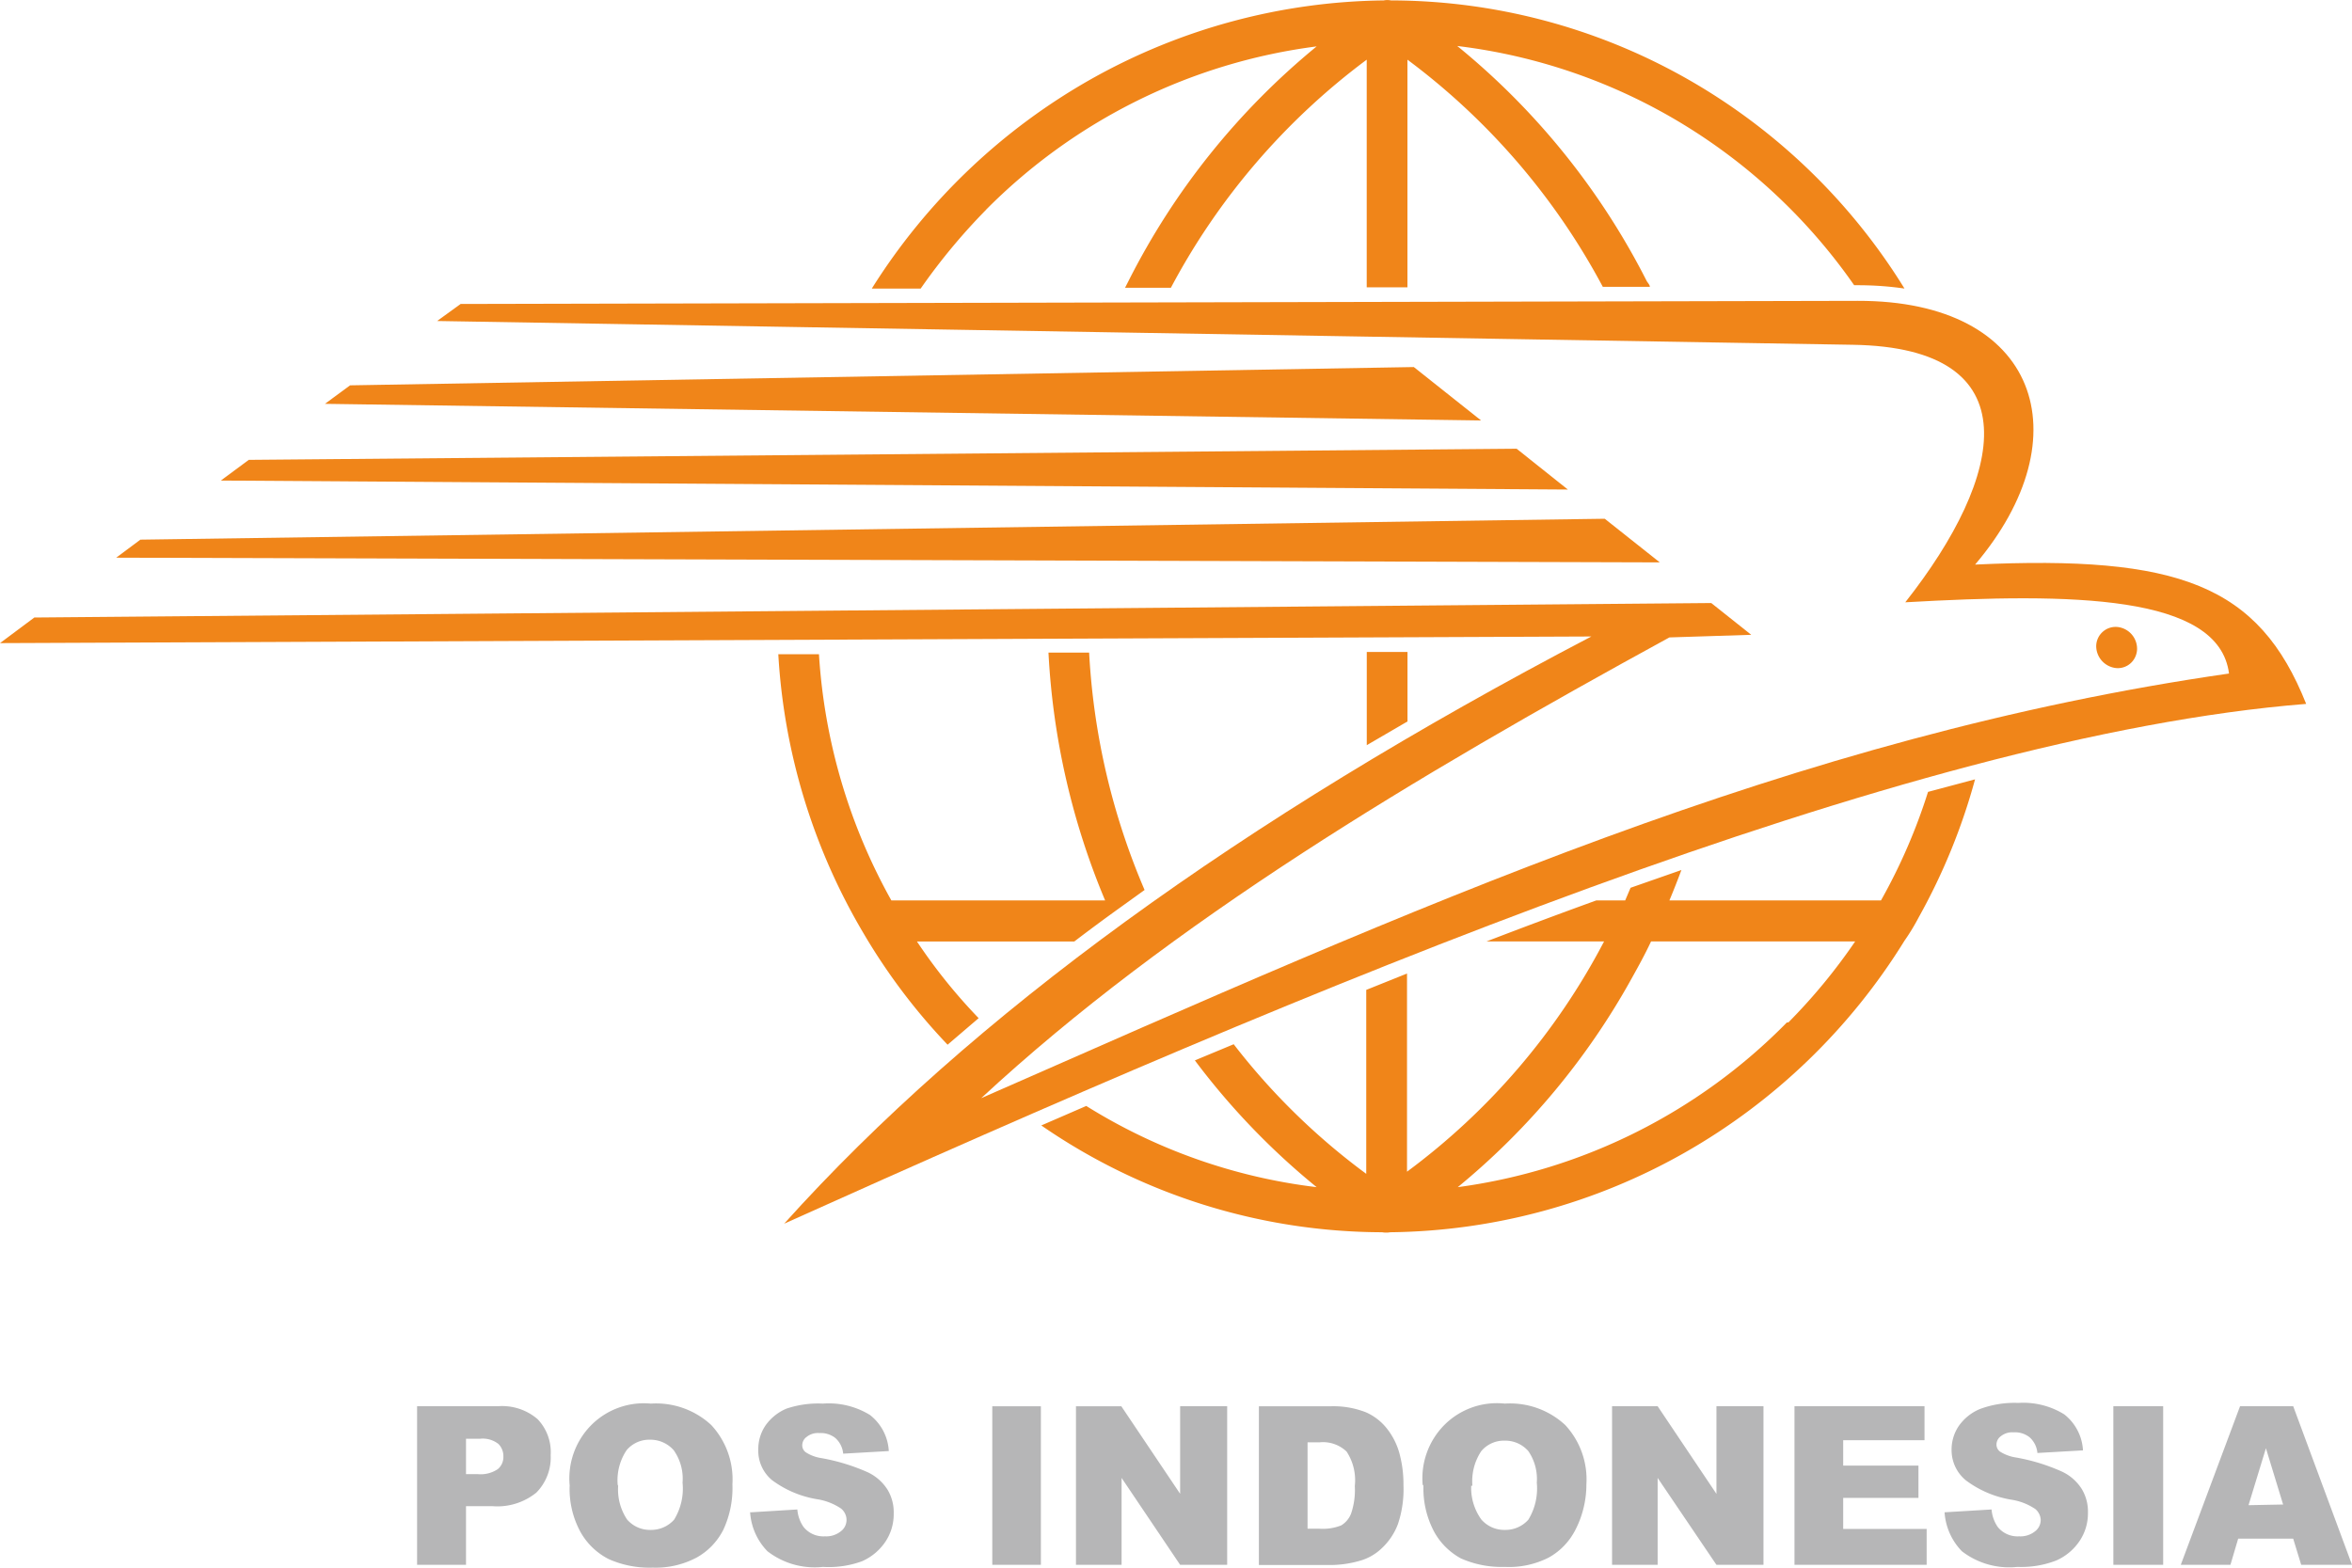 <svg width="45" height="30" fill="none" xmlns="http://www.w3.org/2000/svg"><path fill-rule="evenodd" clip-rule="evenodd" d="M15.669 12.52h-.778a11.802 11.802 0 0 0 1.624 5.329 11.6 11.6 0 0 0 1.615 2.143l.594-.508a10.49 10.49 0 0 1-1.18-1.467h3.01c.275-.21.55-.414.828-.614l.517-.372a13.316 13.316 0 0 1-1.061-4.542h-.778a14.118 14.118 0 0 0 1.084 4.742h-4.09a11.047 11.047 0 0 1-1.385-4.71zm10.481-.045v1.785l.779-.454v-1.33h-.779zm-7.289-8.457a10.86 10.86 0 0 1 6.33-3.13 13.896 13.896 0 0 0-3.599 4.488l-.067.131h.877a13.086 13.086 0 0 1 3.747-4.365v4.356h.779V1.142a13.096 13.096 0 0 1 3.738 4.347h.9c0-.036-.036-.072-.059-.109a13.927 13.927 0 0 0-3.626-4.5 10.79 10.79 0 0 1 4.28 1.473 10.902 10.902 0 0 1 3.314 3.105h.063c.301 0 .602.02.9.064a11.646 11.646 0 0 0-4.207-4.04A11.51 11.51 0 0 0 26.613.008a.361.361 0 0 0-.14 0c-1.958.023-3.88.54-5.59 1.502a11.807 11.807 0 0 0-4.203 4.012h.935c.373-.535.79-1.038 1.247-1.503zm18.027 11.137a10.915 10.915 0 0 1-.9 2.076H31.94c.08-.191.157-.387.23-.582l-.973.34-.103.242h-.553c-.702.254-1.402.516-2.101.785h2.25a12.93 12.93 0 0 1-3.77 4.406V18.63l-.78.313v3.52a12.766 12.766 0 0 1-2.536-2.48l-.743.309a13.787 13.787 0 0 0 2.33 2.426 10.73 10.73 0 0 1-4.408-1.554l-.86.373a11.515 11.515 0 0 0 6.52 2.044.46.46 0 0 0 .157 0 11.663 11.663 0 0 0 5.625-1.519 11.8 11.8 0 0 0 4.213-4.06c.101-.144.193-.296.275-.453a11.73 11.73 0 0 0 1.075-2.635l-.9.24zm-2.699 4.41a10.848 10.848 0 0 1-6.298 3.153 13.84 13.84 0 0 0 3.329-3.998c.126-.227.252-.454.369-.704h3.905a11.037 11.037 0 0 1-1.278 1.55h-.027zM27.05 7.024l-20.352.35-.481.354 22.12.318-1.287-1.022z" fill="#F08519"/><path fill-rule="evenodd" clip-rule="evenodd" d="M37.789 10.804c2.078-2.449 1.214-5.056-2.25-5.047l-26.726.06-.45.326 27.086.455c3.442.054 2.91 2.511 1.004 4.928 3.189-.182 6-.15 6.194 1.363-8.331 1.199-15.52 4.456-23.874 8.126 3.63-3.366 8.29-6.15 13.167-8.817l1.566-.05-.765-.608-32.084.277-.657.49 30.447-.127c-6.721 3.516-11.87 7.262-15.444 11.237 9.991-4.496 21.391-9.33 29.12-9.947-.905-2.276-2.439-2.848-6.334-2.666z" fill="#F08519"/><path fill-rule="evenodd" clip-rule="evenodd" d="M29.017 8.587L4.76 8.8l-.535.396 25.772.172-.98-.781zm1.686 1.34l-28.017.4-.463.345 29.533.09-1.053-.835zm10.185 2.493a.42.42 0 0 0-.378-.422.372.372 0 0 0-.404.364.425.425 0 0 0 .377.422.366.366 0 0 0 .371-.215.376.376 0 0 0 .034-.148z" fill="#F08519"/><path fill-rule="evenodd" clip-rule="evenodd" d="M7.98 26.91h1.548c.274-.021.546.067.756.246a.911.911 0 0 1 .252.69.957.957 0 0 1-.275.718c-.236.19-.535.283-.836.259h-.509v1.122H7.98V26.91zm.936 1.3h.225a.59.59 0 0 0 .383-.096.299.299 0 0 0 .107-.24.33.33 0 0 0-.094-.241.483.483 0 0 0-.355-.1h-.266v.676zm1.984.222a1.448 1.448 0 0 1 .408-1.156 1.421 1.421 0 0 1 1.144-.416 1.551 1.551 0 0 1 1.156.41 1.528 1.528 0 0 1 .405 1.135c.012.3-.048.6-.175.872-.115.225-.293.41-.513.531a1.67 1.67 0 0 1-.837.191 1.917 1.917 0 0 1-.841-.163 1.288 1.288 0 0 1-.54-.518 1.717 1.717 0 0 1-.207-.909v.023zm.927 0c-.016.228.044.455.17.645a.577.577 0 0 0 .45.2.589.589 0 0 0 .45-.195c.13-.212.187-.461.162-.709a.942.942 0 0 0-.17-.622.593.593 0 0 0-.45-.2.566.566 0 0 0-.45.2c-.13.194-.191.429-.171.663l.009.018zm2.528.509l.9-.055c.01.12.05.234.117.332a.486.486 0 0 0 .41.182.447.447 0 0 0 .305-.096.272.272 0 0 0 .079-.343.28.28 0 0 0-.075-.093 1.127 1.127 0 0 0-.45-.177 1.984 1.984 0 0 1-.872-.368.731.731 0 0 1-.261-.586.804.804 0 0 1 .135-.454.928.928 0 0 1 .405-.327 1.9 1.9 0 0 1 .697-.096 1.5 1.5 0 0 1 .9.218.938.938 0 0 1 .36.69l-.873.05a.455.455 0 0 0-.149-.299.447.447 0 0 0-.305-.095.344.344 0 0 0-.243.072.199.199 0 0 0-.086.169.166.166 0 0 0 .068.127c.094.06.2.098.31.113.3.054.594.144.873.268.157.073.29.19.382.336a.838.838 0 0 1 .117.454.946.946 0 0 1-.157.537 1.042 1.042 0 0 1-.45.377 1.85 1.85 0 0 1-.747.108 1.474 1.474 0 0 1-1.062-.3 1.178 1.178 0 0 1-.332-.758l.004.014zm4.63-2.03h.93v3.034h-.93V26.91zm1.6 0h.869l1.125 1.675V26.91h.9v3.035h-.9l-1.12-1.663v1.663h-.873V26.91zm3.5 0h1.382a1.7 1.7 0 0 1 .661.113c.163.07.305.181.414.322.112.144.193.31.238.486.05.192.074.389.072.587.01.255-.026.511-.108.753a1.223 1.223 0 0 1-.306.455.987.987 0 0 1-.418.24c-.18.052-.366.08-.553.082h-1.381V26.91zm.932.69v1.653h.225a.958.958 0 0 0 .418-.063.453.453 0 0 0 .19-.227 1.39 1.39 0 0 0 .071-.527.998.998 0 0 0-.157-.659.654.654 0 0 0-.518-.177h-.23zm2.204.831a1.45 1.45 0 0 1 .414-1.164 1.42 1.42 0 0 1 1.156-.408 1.551 1.551 0 0 1 1.156.41 1.53 1.53 0 0 1 .405 1.135c0 .303-.072.603-.211.872-.115.225-.293.41-.513.531-.26.13-.547.192-.837.177a1.918 1.918 0 0 1-.841-.163 1.288 1.288 0 0 1-.508-.504 1.764 1.764 0 0 1-.207-.909l-.014.023zm.927 0c-.01.23.059.458.193.645a.581.581 0 0 0 .45.2.585.585 0 0 0 .45-.195c.13-.212.186-.461.162-.709a.942.942 0 0 0-.162-.604.584.584 0 0 0-.45-.2.566.566 0 0 0-.45.2c-.13.195-.19.429-.17.663h-.023zm2.7-1.522h.867l1.125 1.677V26.91h.9v3.035h-.9l-1.125-1.663v1.663h-.872V26.91h.004zm3.49 0h2.483v.65h-1.556v.486h1.44v.618h-1.44v.595h1.597v.686h-2.529V26.91h.005zm2.866 2.03l.9-.054c.009.12.05.234.116.332a.486.486 0 0 0 .41.182.447.447 0 0 0 .306-.096.273.273 0 0 0 .108-.218.285.285 0 0 0-.104-.209 1.126 1.126 0 0 0-.45-.177 1.984 1.984 0 0 1-.873-.368.745.745 0 0 1-.278-.586.804.804 0 0 1 .135-.454.927.927 0 0 1 .404-.327c.236-.088.487-.128.738-.118.308-.02.614.056.877.218a.937.937 0 0 1 .36.69l-.872.05a.455.455 0 0 0-.149-.3.447.447 0 0 0-.306-.095.344.344 0 0 0-.243.073.198.198 0 0 0-.085.168.165.165 0 0 0 .067.127c.095.06.2.098.31.114.301.053.594.143.873.268.157.072.29.189.383.336a.838.838 0 0 1 .117.454.947.947 0 0 1-.158.536 1.041 1.041 0 0 1-.45.377 1.85 1.85 0 0 1-.742.122 1.479 1.479 0 0 1-1.062-.3 1.178 1.178 0 0 1-.332-.758v.014zm3.23-2.03h.953v3.035h-.953V26.91zm3.441 2.535h-1.053l-.148.5h-.95l1.134-3.035h1.017L45 29.945h-.972l-.153-.5zm-.193-.654l-.329-1.077-.333 1.09.662-.013z" fill="#B6B6B7"/></svg>